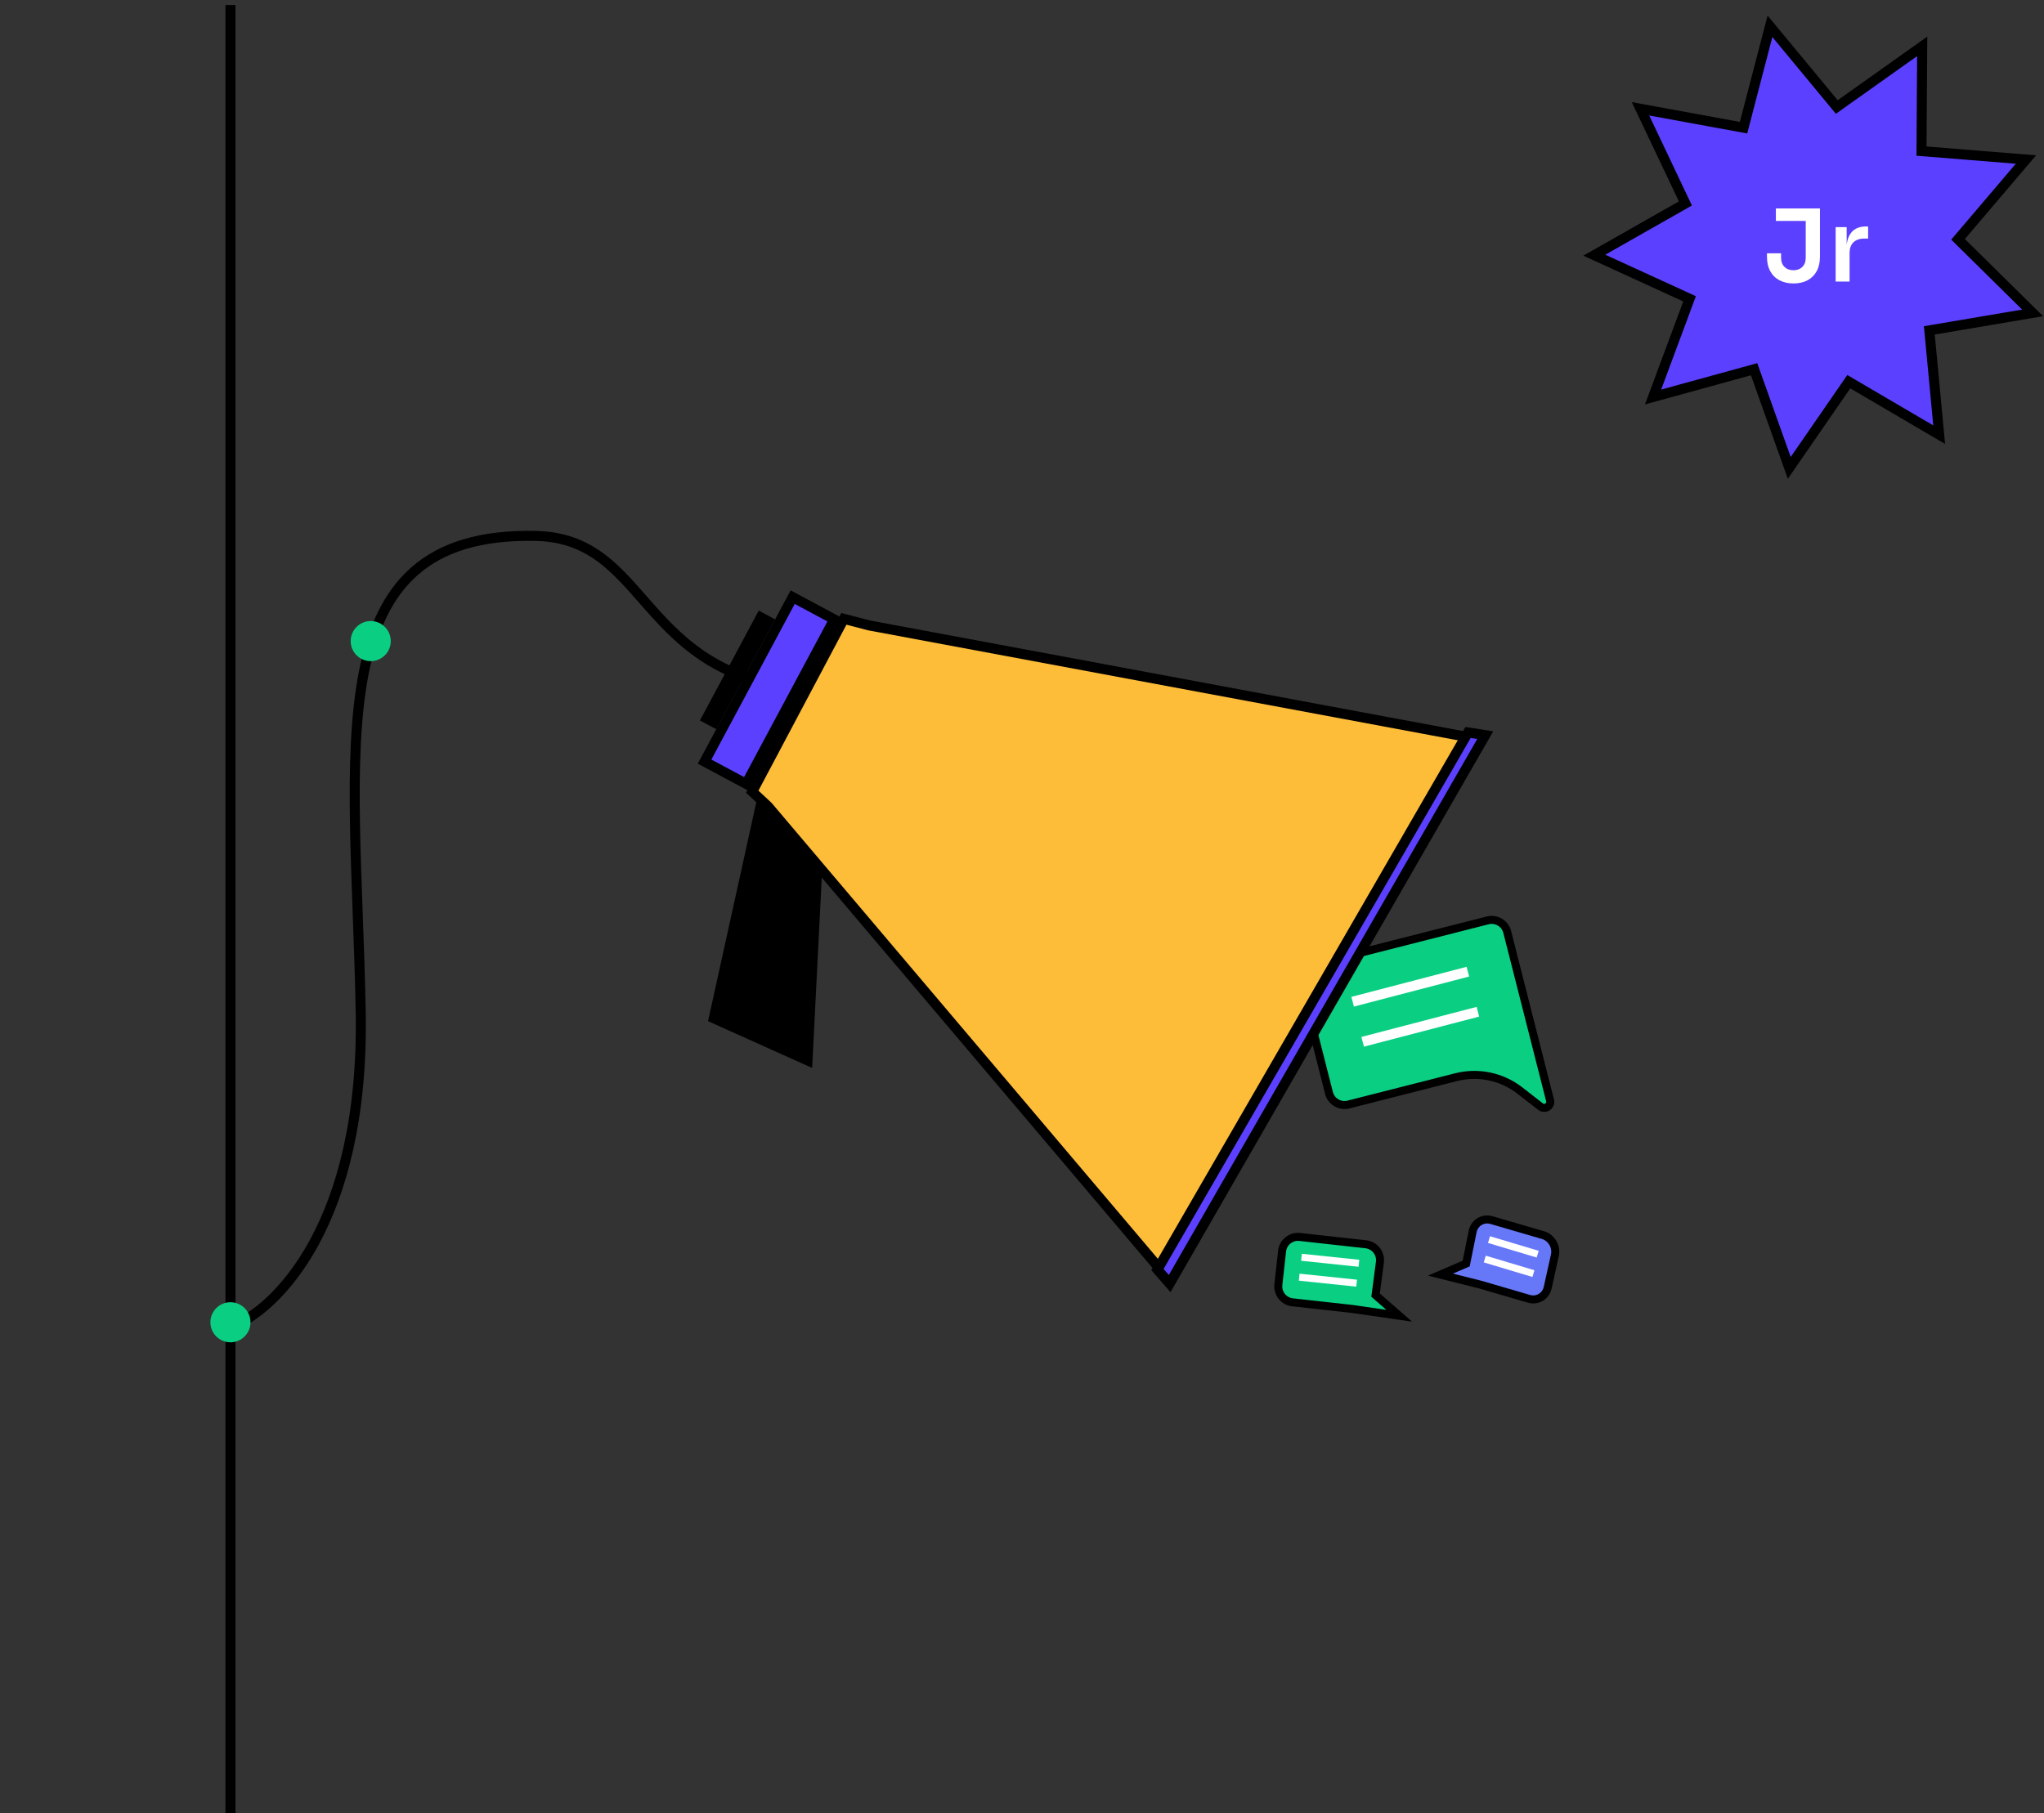 <svg width="204" height="181" viewBox="0 0 204 181" fill="none" xmlns="http://www.w3.org/2000/svg">
<rect x="0" y="0" width="204" height="181" fill="#333333" stroke="none"/>
<path d="M23 181V132.5M23 0.5V132.5M23 132.5C27.5 130.833 36.4 122.2 36 101C35.5 74.5 31.5 53 53.5 53.5C65.5 53.773 63.5 69 83.5 69" stroke="black"/>
<circle cx="23" cy="132" r="2" fill="#0ACF83"/>
<circle cx="37" cy="64" r="2" fill="#0ACF83"/>
<path d="M129.881 98.262C129.663 97.405 130.18 96.534 131.037 96.317L148.482 91.88C149.338 91.662 150.209 92.18 150.427 93.037L151.806 98.459L154.702 109.849C154.843 110.402 154.204 110.821 153.752 110.47L151.684 108.862C149.881 107.461 147.532 106.97 145.318 107.533L143.306 108.045L134.584 110.263C133.727 110.481 132.856 109.963 132.639 109.107L129.881 98.262Z" fill="#0ACF83" stroke="black" stroke-width="0.8"/>
<path d="M135 100L146.5 97M136 104L147.5 101" stroke="white"/>
<path d="M137.316 129.076L137.288 129.288L137.449 129.429L139.646 131.349L134.98 130.672L134.98 130.672L134.966 130.67L132.315 130.376L129.001 130.009C128.123 129.912 127.49 129.121 127.587 128.243L127.958 124.897C128.055 124.019 128.846 123.386 129.724 123.483L136.31 124.213C137.202 124.311 137.838 125.123 137.72 126.012L137.316 129.076Z" fill="#0ACF83" stroke="black" stroke-width="0.8"/>
<path d="M129.894 125.511L135.626 126.111M129.666 127.498L135.398 128.097" stroke="white" stroke-width="0.7"/>
<path d="M146.369 125.943L146.33 126.138L146.153 126.214L143.764 127.243L147.737 128.24L147.744 128.242L147.751 128.244L150.003 128.902L152.585 129.656C153.434 129.903 154.276 129.405 154.467 128.542L155.184 125.308C155.375 124.446 154.842 123.545 153.994 123.298L148.864 121.8C148.005 121.549 147.154 122.064 146.976 122.943L146.369 125.943Z" fill="#6677F8" stroke="black" stroke-width="0.8"/>
<path d="M153.466 125.202L148.609 123.747M153.044 127.142L148.186 125.687" stroke="white" stroke-width="0.7"/>
<rect x="79.112" y="59.612" width="4.705" height="18.624" transform="rotate(28.171 79.112 59.612)" fill="#5B40FF" stroke="black"/>
<rect width="1.851" height="12.436" transform="matrix(-0.882 -0.472 -0.472 0.882 77.358 61.828)" fill="black"/>
<path d="M82.429 79.401L81.055 106.611L70.666 101.94L76.038 77.561L82.429 79.401Z" fill="black"/>
<path d="M86.746 62.434L86.763 62.439L86.78 62.442L146.78 73.632L116.68 127.76L76.663 80.517L76.644 80.495L76.623 80.475L75.076 79.029L84.223 61.778L86.746 62.434Z" fill="#FDBD39" stroke="black"/>
<path d="M115.518 126.737L146.52 73.121L148.235 73.388L116.737 128.138L115.518 126.737Z" fill="#5B40FF" stroke="black"/>
<path d="M176.651 2.626L183.023 10.325L183.319 10.683L183.697 10.414L191.844 4.627L191.777 14.62L191.774 15.084L192.237 15.121L202.198 15.925L195.722 23.537L195.421 23.89L195.752 24.217L202.866 31.235L193.013 32.904L192.555 32.981L192.599 33.443L193.537 43.393L184.917 38.337L184.516 38.102L184.252 38.485L178.576 46.709L175.222 37.296L175.066 36.858L174.618 36.982L164.983 39.633L168.464 30.266L168.626 29.831L168.204 29.637L159.118 25.475L167.807 20.538L168.21 20.308L168.011 19.888L163.727 10.86L173.556 12.662L174.013 12.746L174.13 12.296L176.651 2.626Z" fill="#5B40FF" stroke="black"/>
<path d="M179 28.296C178.473 28.296 178.01 28.193 177.61 27.986C177.21 27.78 176.9 27.476 176.68 27.076C176.46 26.676 176.35 26.186 176.35 25.606L176.35 25.286L177.76 25.286L177.76 25.726C177.76 26.113 177.873 26.42 178.1 26.646C178.327 26.866 178.623 26.976 178.99 26.976C179.363 26.976 179.66 26.866 179.88 26.646C180.107 26.42 180.22 26.113 180.22 25.726L180.22 21.856L181.64 21.856L181.64 25.606C181.64 26.186 181.53 26.676 181.31 27.076C181.09 27.476 180.783 27.78 180.39 27.986C179.997 28.193 179.533 28.296 179 28.296ZM177.24 22.056L177.24 20.806L181.64 20.806L181.64 22.056L177.24 22.056ZM183.206 28.106L183.206 22.676L184.306 22.676L184.306 24.976L184.276 24.976C184.276 24.196 184.443 23.606 184.776 23.206C185.109 22.806 185.599 22.606 186.246 22.606L186.446 22.606L186.446 23.816L186.066 23.816C185.599 23.816 185.236 23.943 184.976 24.196C184.723 24.443 184.596 24.803 184.596 25.276L184.596 28.106L183.206 28.106Z" fill="white"/>
</svg>
